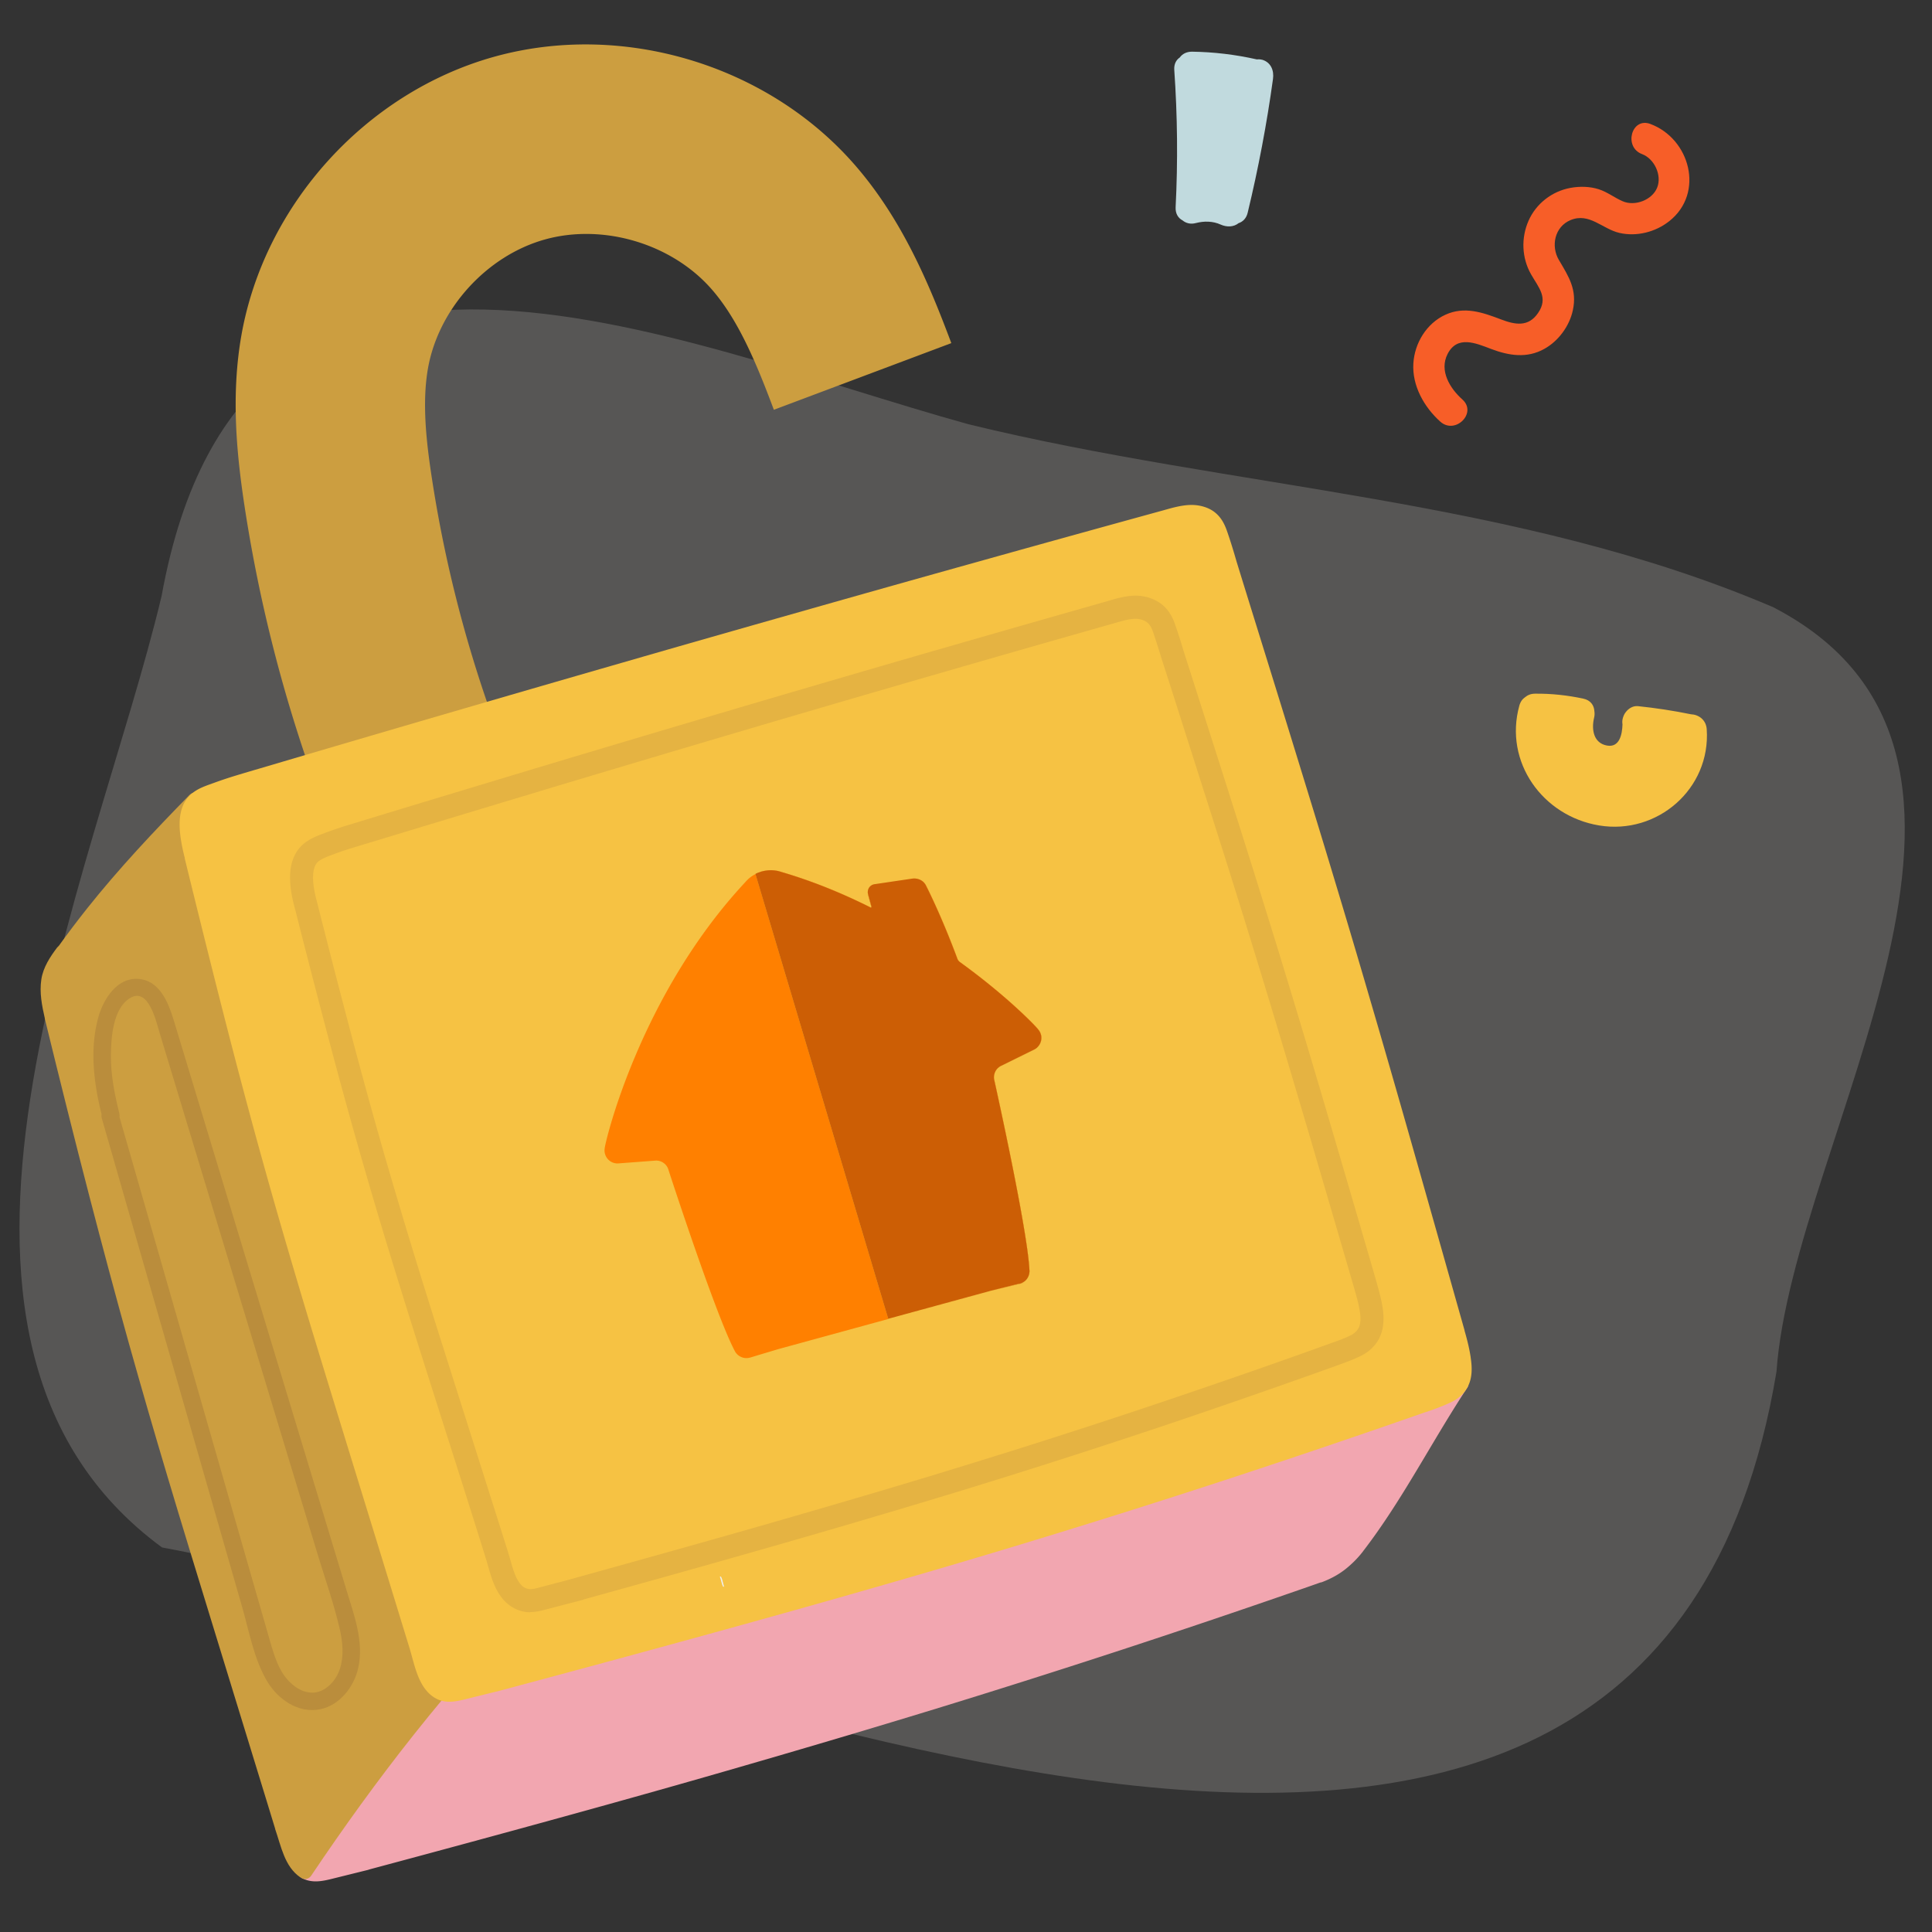 <svg xmlns="http://www.w3.org/2000/svg" viewBox="0 0 200 200"><rect x="0" y="0" width="200" height="200" fill="#333333" stroke="none"/><defs><style>.cls-3{fill:#f6c243}.cls-7{fill:#ff8000}.cls-10{fill:#cc9e40}.cls-11{fill:#cc5e05}</style></defs><path id="BG_Strong" d="M183.45 62.81c-26.41-11.26-55.59-12.16-83.19-18.89-30.71-8.5-75.05-29.09-83.53 17.77-6.9 28.99-29.36 76.89.04 98.5 50.61 9.28 153.91 61.59 167.13-18.19 1.71-24.21 29.29-63.92-.45-79.2Z" style="fill:#575655"/><g id="Illustrations"><path id="Layer_4-2" d="M35.29 88.07a152.976 152.976 0 0 1-9.94-35.44c-.81-5.29-1.49-11.55-.35-17.98C27.41 21.13 37.92 9.57 51.14 5.88c13.23-3.69 28.2.77 37.26 11.09 5.03 5.73 7.84 12.58 10.08 18.55l-18.37 6.9c-1.71-4.55-3.61-9.26-6.46-12.5-4.12-4.7-11.21-6.81-17.24-5.13-6.02 1.68-11 7.15-12.1 13.31-.64 3.59-.18 7.67.42 11.55 1.63 10.6 4.55 21 8.67 30.89l-18.12 7.54Z" class="cls-10"/><g id="Layer_5"><path d="M151.39 41.36c-1.29-1.15-2.42-2.98-1.54-4.71 1-1.96 2.9-1.14 4.5-.53 1.84.7 3.72 1 5.51 0 1.47-.81 2.61-2.37 2.96-4 .46-2.12-.41-3.46-1.44-5.2-.86-1.45-.44-3.46 1.21-4.14 1.94-.8 3.28.92 5.05 1.33s3.74-.08 5.18-1.23c3.65-2.91 2.13-8.52-1.98-10.05-1.95-.73-2.79 2.39-.86 3.12 1.28.48 2.08 2.19 1.57 3.47s-2.3 1.97-3.58 1.41c-.85-.37-1.57-.95-2.47-1.24s-1.96-.32-2.93-.14c-1.91.35-3.56 1.63-4.34 3.41s-.7 3.84.26 5.53c.79 1.39 1.82 2.43.73 4.01-1 1.47-2.36 1.23-3.85.66-1.89-.72-3.78-1.38-5.74-.48-1.95.89-3.19 2.93-3.32 5.04-.14 2.31 1.11 4.52 2.79 6.03 1.55 1.38 3.84-.9 2.29-2.29Z" style="fill:#f75e28"/><path d="M130.66 6.19c-.17-.05-.36-.06-.55-.04-2.21-.5-4.46-.77-6.72-.8-.58 0-1 .24-1.26.6-.37.25-.61.68-.57 1.28.33 4.74.38 9.48.14 14.23-.03.66.27 1.12.71 1.35.35.29.82.43 1.39.28.85-.22 1.76-.21 2.57.16.63.28 1.34.26 1.85-.15.43-.14.8-.49.94-1.08 1.1-4.57 1.98-9.19 2.62-13.85.12-.87-.21-1.72-1.13-1.99Z" style="fill:#c1dade"/><path d="M176.68 75.49c-.07-1-.86-1.52-1.64-1.55-1.81-.37-3.64-.65-5.48-.84-.51-.05-.97.23-1.27.63-.08.1-.15.21-.2.34-.09.21-.15.43-.15.64 0 .09 0 .19.02.27-.03 1.03-.3 2.43-1.6 2.2-1.4-.25-1.63-1.66-1.34-2.88.06-.24.06-.47.03-.67-.03-.6-.38-1.15-1.16-1.31-1.64-.35-3.31-.53-4.99-.51-.43 0-.77.15-1.03.37-.27.18-.48.47-.59.87-1.61 5.83 2.41 11.43 8.26 12.4 6.02 1 11.56-3.79 11.14-9.96Z" class="cls-3"/></g><path d="M151.62 142.65c-.36-.21-.78-.07-.99.26-.35.54-.7 1.08-1.04 1.62-1.56.76-4.53 2.15-6.29 2.72-2.48.81-15.81 4.95-20.85 6.47-5.05 1.53-30.24 9.26-32.03 9.77s-30.43 8.53-33.17 9.26c-2.74.73-11.77 2.69-11.77 2.69s-9.12 11.51-9.38 11.95c-.21.35-3.38 4.14-4.28 5.73-.31-.07-.63.04-.79.33-.19.32-.09.81.26.99 1.13.57 2.26.26 3.42-.03l3.39-.84s.07-.02.11-.04c6.72-1.8 13.44-3.62 20.15-5.47 6.46-1.78 12.9-3.59 19.33-5.46 6.25-1.81 12.48-3.66 18.7-5.56a1082.62 1082.62 0 0 0 38.09-12.45c.73-.25 1.47-.51 2.2-.77.05 0 .1-.02.15-.03.92-.35 1.75-.79 2.51-1.4.64-.52 1.2-1.08 1.71-1.73.03-.03.05-.07.07-.1.01-.02.03-.03.04-.05 3.17-4.13 5.7-8.71 8.4-13.15.76-1.25 1.54-2.5 2.34-3.72.22-.33.06-.8-.26-.99Z" style="fill:#f2a6b0"/><path d="M45.99 174.67c-.23-.23-.68-.29-.95-.07-.31-.59-.74-1.36-1.12-1.87-.69-.93-5.63-17.7-6.4-20.44-.77-2.75-5.33-17.69-6.08-20.04-.74-2.35-6.03-21.93-9.29-34.13-2.18-8.15-2.73-11.84-2.86-13.4.45-.47.91-.94 1.37-1.41.65-.67-.37-1.7-1.03-1.03-3.7 3.78-7.33 7.63-10.62 11.77-1 1.26-1.98 2.55-2.92 3.86-.06.05-.12.11-.17.17-.74.98-1.45 2.06-1.64 3.3-.21 1.36.06 2.72.36 4.04 0 .04 0 .08.02.12 1.51 6.19 3.05 12.36 4.65 18.52 1.3 5 2.63 9.98 4.02 14.96 1.29 4.6 2.62 9.19 3.99 13.77 1.5 5.03 3.04 10.04 4.58 15.06 1.93 6.28 3.86 12.55 5.78 18.83l.81 2.65v.03c.61 1.75.96 3.85 2.58 4.97.03.02.07.04.11.05.02.01.03.03.05.04.36.21.77.07.99-.26 3.35-4.99 6.87-9.87 10.61-14.58 1.04-1.31 2.09-2.6 3.16-3.88.25-.3.29-.73 0-1.03Z" class="cls-10"/><path d="M152.24 140.48c-.14-.92-.37-1.83-.63-2.73 0-.03 0-.05-.01-.07-1.84-6.51-3.68-13.02-5.53-19.52-1.41-4.95-2.83-9.89-4.28-14.83-1.24-4.25-2.5-8.49-3.78-12.72-1.34-4.46-2.71-8.9-4.08-13.35-1.71-5.56-3.44-11.11-5.16-16.66l-.75-2.43c-.31-1.08-.64-2.16-1.01-3.22-.28-.8-.66-1.48-1.35-1.99-.65-.47-1.49-.68-2.28-.69-.99 0-1.97.28-2.92.55-6.4 1.76-12.8 3.53-19.19 5.32a3688.6 3688.6 0 0 0-18.53 5.22c-6.17 1.75-12.2 3.47-18.29 5.23a5635.373 5635.373 0 0 0-37.49 10.94c-.82.24-1.64.48-2.46.73-.76.23-1.52.48-2.26.75-.71.26-1.46.49-2.09.92-.77.52-1.23 1.26-1.43 2.16-.14.63-.15 1.28-.1 1.92.08.95.27 1.89.51 2.81v.07c1.5 6.12 3.02 12.24 4.59 18.34 1.24 4.8 2.52 9.59 3.86 14.36 1.23 4.4 2.52 8.79 3.83 13.18 1.46 4.86 2.95 9.7 4.44 14.55 1.9 6.18 3.81 12.36 5.7 18.54.27.89.55 1.78.82 2.67.56 1.81.91 4.26 2.73 5.28 1.07.6 2.22.31 3.33.03l2.95-.73h.03c6.78-1.81 13.55-3.64 20.32-5.5 6.22-1.71 12.43-3.44 18.62-5.22a1012.453 1012.453 0 0 0 35.81-10.96c6.36-2.08 12.7-4.22 19.01-6.41.81-.28 1.63-.57 2.44-.85h.03c.88-.3 1.77-.63 2.61-1.03.89-.42 1.59-1.14 1.9-2.08.27-.83.22-1.71.09-2.56Z" class="cls-3"/><path d="M74.52 163.24c.18-.28.34.77.43.98-.15.27-.29-.69-.43-.98Z" style="fill:#efedea"/><path d="m90.22 93.9-.36-1.32a.819.819 0 0 0 0 0l.36 1.32v.03-.03Z" style="fill:none"/><path d="M90.18 93.96c.01 0 .02-.02.03-.03 0 .01-.02.02-.03.03ZM90.44 91.57s.07-.02.1-.02l3.92-.58c.07-.01.14-.02.21-.01-.07 0-.14 0-.21.01l-3.92.58s-.07.01-.1.02a.753.753 0 0 1 .01 0ZM78.87 90.22c-.11.03-.21.07-.31.11.1-.04.21-.08.32-.11ZM78.53 90.34c-.11.04-.22.09-.33.15-.4.2-.75.48-1.03.81-10.88 11.66-14.49 26.76-14.57 27.56-.03.19-.03.39.03.59.17.61.72 1 1.32.99l3.97-.3c.54 0 1.04.33 1.24.84.21.66 4.99 15.33 6.94 18.94.3.51.92.79 1.52.62h.03c1-.31 1.96-.59 2.92-.88l11.39-3.12-13.75-46.05c.1-.05.21-.1.32-.15Z" class="cls-7"/><path d="M78.53 90.34h.03c.1-.04.21-.07.31-.11a3.51 3.51 0 0 1 1.54-.07c.17.03.33.07.49.13 3.31.97 6.41 2.26 9.24 3.68h.03c.01 0 .02-.01.03-.03 0 0 0 .01-.02.01h-.03c-2.83-1.42-5.93-2.71-9.24-3.68-.64-.21-1.33-.24-2.03-.06-.24.07-.47.16-.69.27.11-.05.21-.1.33-.14ZM102.9 111.74c.15.67 3.5 15.74 3.66 19.84 0 .3-.09.58-.27.81.18-.23.28-.52.28-.83-.16-4.1-3.51-19.16-3.66-19.84-.06-.4.06-.8.32-1.09-.27.29-.4.7-.34 1.11ZM90.54 91.55l3.92-.58c.07-.01.14-.02.21-.01.49 0 .96.27 1.18.72 0 0 1.54 2.96 3.26 7.6.05.14.16.26.27.34 4.89 3.55 7.85 6.65 8.1 6.98a1.37 1.37 0 0 1-.01 1.76c.29-.33.42-.79.3-1.25-.05-.2-.15-.37-.27-.52-.24-.33-3.2-3.43-8.1-6.98a.747.747 0 0 1-.27-.34c-1.72-4.63-3.26-7.6-3.26-7.6-.25-.51-.83-.78-1.39-.7l-3.92.58s-.07.01-.1.02a.83.83 0 0 0-.41.26c.1-.12.24-.21.4-.25.03 0 .07-.02.1-.02Z" class="cls-7"/><path d="m89.85 92.59.36 1.32v.03c.01-.01.02-.03.02-.05l-.36-1.32c-.07-.27 0-.55.17-.75-.18.2-.25.49-.18.77ZM105.54 132.9h.03c.23-.07.42-.19.58-.34-.15.15-.35.26-.57.32h-.03c-1.02.26-1.99.5-2.96.75l-10.64 2.91 10.62-2.9c.97-.25 1.95-.49 2.96-.74ZM107.11 108.63a1.35 1.35 0 0 0 .02-.01l-3.57 1.76c-.12.07-.22.16-.31.25.09-.09.19-.17.3-.24l3.57-1.76Z" class="cls-11"/><path d="M105.56 132.88h.03c.22-.07.41-.18.57-.32.26-.25.41-.61.41-.98-.16-4.1-3.51-19.16-3.66-19.84a1.345 1.345 0 0 1 .65-1.37l3.57-1.76c.13-.07.24-.16.33-.27a1.347 1.347 0 0 0 .02-1.76c-.24-.33-3.2-3.43-8.1-6.98a.747.747 0 0 1-.27-.34c-1.72-4.63-3.26-7.6-3.26-7.6-.22-.45-.69-.71-1.18-.72-.07 0-.14 0-.21.01l-3.92.58s-.07.01-.1.02c-.16.04-.3.13-.41.25-.17.2-.24.48-.17.75l.36 1.32s0 .03-.02.05c0 .01-.02.02-.03.03h-.03c-2.83-1.42-5.93-2.71-9.24-3.68-.16-.05-.32-.1-.49-.13-.5-.09-1.02-.07-1.54.07-.11.03-.21.07-.32.11h-.03c-.11.04-.22.09-.32.15l13.75 46.05 10.64-2.91c.97-.24 1.95-.49 2.96-.74Z" class="cls-11"/><path d="m107.11 108.63-3.57 1.76c-.11.07-.21.15-.3.24.09-.1.19-.18.31-.25l3.57-1.76c.13-.08.25-.17.35-.29-.1.11-.21.21-.35.28ZM102.58 133.64c.97-.24 1.95-.49 2.96-.74s.03 0 .03 0c.3-.08.55-.26.73-.5-.04.06-.09.11-.15.16-.16.15-.35.27-.58.33h-.03c-1.02.26-1.99.5-2.96.75l-10.62 2.9 10.62-2.9ZM80.91 90.28c-.16-.05-.32-.1-.49-.13.17.03.33.07.49.13 3.31.97 6.41 2.26 9.24 3.68h.03-.03c-2.83-1.42-5.93-2.71-9.24-3.68Z" class="cls-11"/><path d="M102.9 111.74c.15.67 3.5 15.74 3.66 19.84 0 .37-.15.73-.41.98.05-.05.1-.11.15-.16.17-.23.27-.52.27-.81-.16-4.1-3.51-19.16-3.66-19.84a1.325 1.325 0 0 0 0 .01ZM107.75 107.11c-.05-.2-.15-.37-.27-.52-.24-.33-3.2-3.43-8.1-6.98a.747.747 0 0 1-.27-.34c-1.72-4.63-3.26-7.6-3.26-7.6-.22-.45-.69-.71-1.18-.72.49 0 .96.27 1.18.72 0 0 1.54 2.96 3.26 7.6.05.14.16.26.27.34 4.89 3.55 7.85 6.65 8.1 6.98a1.347 1.347 0 0 1-.02 1.76c.28-.33.41-.79.28-1.24ZM78.56 90.33h-.03.03Z" class="cls-11"/></g><g id="Outline"><path d="M12.36 115.28c-.5-2-.9-4-.88-6.07.02-1.81.21-4.81 1.98-5.89 1.89-1.15 2.68 2.32 3.02 3.46.78 2.56 1.55 5.13 2.33 7.69 3.14 10.35 6.28 20.71 9.41 31.06l4.71 15.53c.77 2.52 1.66 5.05 2.25 7.62.47 2.04.52 4.55-1.3 5.97s-3.84-.04-4.77-1.69c-.58-1.02-.9-2.17-1.22-3.29-.37-1.29-.74-2.58-1.11-3.86-1.49-5.2-2.99-10.4-4.48-15.6-2.97-10.35-5.94-20.71-8.92-31.06-.37-1.29-.74-2.58-1.11-3.86-.32-1.11-2.05-.64-1.73.48 3.23 11.26 6.46 22.52 9.7 33.78 1.62 5.63 3.23 11.26 4.85 16.89.71 2.49 1.21 5.29 2.53 7.55 1.12 1.91 3.23 3.41 5.53 2.95 2.03-.41 3.52-2.35 3.94-4.3.6-2.72-.45-5.48-1.23-8.06l-5.1-16.81c-3.4-11.21-6.79-22.42-10.19-33.62-.86-2.85-1.73-5.7-2.59-8.55-.57-1.86-1.49-4.19-3.77-4.27-2.12-.08-3.48 2.08-4 3.87-.71 2.46-.65 5.11-.23 7.61.16 1 .39 1.98.64 2.95.28 1.12 2.01.65 1.73-.48Z" style="fill:#ba8d3c"/><path d="M54.9 166.9c-.18 0-.36-.01-.54-.04-.92-.14-1.77-.65-2.39-1.43-.78-.99-1.12-2.18-1.42-3.22-.06-.21-.12-.43-.18-.63s-.75-2.41-.75-2.41c-1.16-3.69-2.33-7.38-3.51-11.07l-1.34-4.22c-1.21-3.81-2.5-7.87-3.76-11.96a587.995 587.995 0 0 1-6.56-22.77c-1.19-4.46-2.44-9.26-3.92-15.1-.26-.95-.41-1.73-.47-2.47-.18-2.08.39-3.58 1.68-4.46.61-.42 1.27-.66 1.86-.88l.13-.05c.63-.23 1.29-.46 2.01-.69l2.04-.62c5.21-1.59 10.43-3.16 15.65-4.74 5.07-1.53 10.14-3.04 15.21-4.55 5.03-1.49 10.05-2.98 15.09-4.45 5.12-1.5 10.23-2.99 15.36-4.46 5.26-1.52 10.53-3.02 15.8-4.52l.09-.03c.72-.21 1.61-.46 2.55-.47.93 0 1.84.27 2.56.77.69.48 1.19 1.18 1.52 2.12.31.87.61 1.8.89 2.76l.86 2.69c1.39 4.36 2.79 8.72 4.17 13.08 1.17 3.67 2.33 7.35 3.47 11.03 1.06 3.4 2.14 6.92 3.21 10.47 1.1 3.65 2.26 7.53 3.63 12.2 1.58 5.37 3.15 10.74 4.71 16.11l.03.14c.18.63.41 1.44.54 2.29.16.99.13 1.85-.1 2.61-.31 1.04-1.07 1.9-2.14 2.43-.71.35-1.44.62-2.08.85l-.13.05-2.03.73c-5.39 1.92-10.68 3.75-15.72 5.45a833.353 833.353 0 0 1-29.55 9.32c-4.81 1.43-9.85 2.89-15.39 4.46-4.64 1.32-9.62 2.71-15.58 4.36v.02l-3.73.97c-.51.14-1.12.31-1.78.31Zm-2.3-6.19c.09.28.17.56.25.84.26.91.51 1.78.99 2.39.24.31.55.5.88.55.36.06.83-.07 1.32-.21l2.53-.66c6.49-1.8 11.82-3.29 16.76-4.69 5.53-1.57 10.56-3.03 15.36-4.45 5.14-1.52 9.79-2.95 14.64-4.47 4.88-1.54 9.87-3.16 14.83-4.83 5.02-1.69 10.3-3.51 15.67-5.43l2.08-.75c.58-.2 1.27-.45 1.9-.76.46-.23.8-.59.92-.98.13-.42.14-.91.03-1.54-.12-.76-.33-1.52-.5-2.09l-.03-.12c-1.56-5.35-3.12-10.69-4.69-16.03-1.38-4.67-2.53-8.54-3.63-12.19-1.07-3.55-2.15-7.07-3.2-10.46-1.14-3.67-2.3-7.35-3.47-11.01l-4.17-13.08-.85-2.64c-.3-.99-.59-1.9-.88-2.74-.16-.47-.37-.77-.63-.96-.32-.22-.75-.35-1.17-.34-.65 0-1.33.21-1.99.4l-.07.02c-5.26 1.49-10.5 2.99-15.74 4.5-5.12 1.48-10.24 2.96-15.35 4.46-5.03 1.47-10.06 2.96-15.08 4.45-5.07 1.51-10.14 3.02-15.2 4.55-5.22 1.57-10.43 3.15-15.64 4.73l-2.09.63c-.66.21-1.26.41-1.84.63l-.13.05c-.5.18-.97.36-1.33.61-.2.13-.8.54-.65 2.28.04.51.15 1.08.32 1.75s.12.47.12.47c1.46 5.76 2.69 10.5 3.87 14.93 1.14 4.27 2.22 8.15 3.3 11.87.98 3.38 2.04 6.91 3.24 10.81 1.26 4.08 2.55 8.14 3.76 11.95l1.34 4.22 3.51 11.07.71 2.26Z" style="fill:#e5b342"/></g></svg>